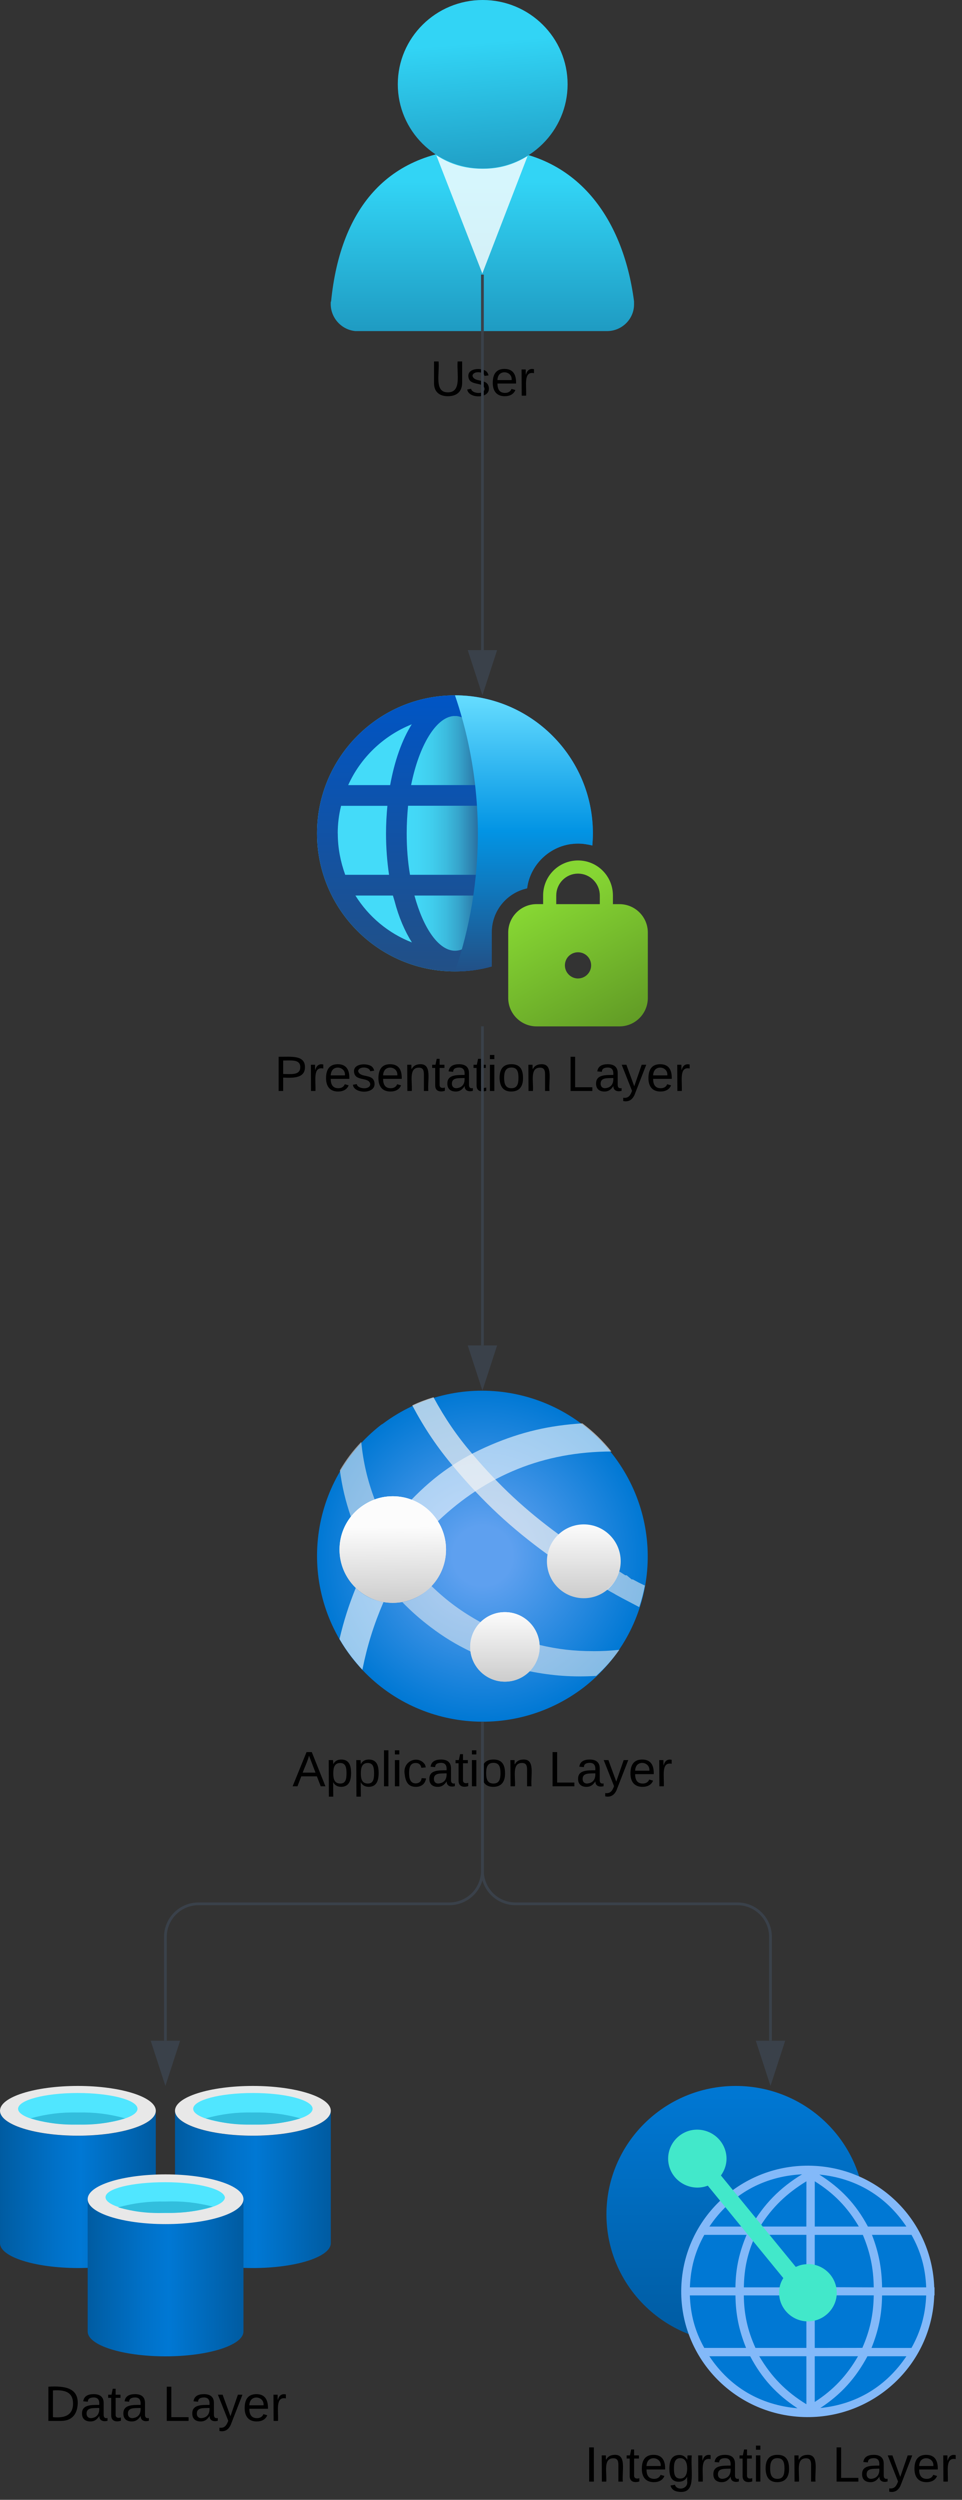 <svg xmlns="http://www.w3.org/2000/svg" xmlns:xlink="http://www.w3.org/1999/xlink" xmlns:lucid="lucid" width="348.97" height="906"><rect width="100%" height="100%" fill="#333333" stroke="none"/><g transform="translate(-2200 -20)" lucid:page-tab-id="0_0"><path d="M2320 20h110v120h-110z" fill-opacity="0"/><path d="M2420.2 140c5.4 0 9.8-4.36 9.8-9.65v-1.13c-3.96-30.55-21.34-55.34-55-55.34s-51.48 21.03-54.9 55.4c-.1 0-.1.07-.1.07-.44 5.36 3.52 10.12 8.9 10.65h91.3z" fill="url(#a)"/><path d="M2374.97 81.16c-6.2 0-11.5-1.54-16.7-4.88l16.7 42.84 16.42-42.58c-5.18 3.2-10.34 4.67-16.43 4.62z" fill="#fff" fill-opacity=".8"/><path d="M2405.9 50.54c0 16.86-13.8 30.54-30.8 30.54s-30.8-13.68-30.8-30.54S2358.1 20 2375.1 20s30.8 13.68 30.8 30.54z" fill="url(#b)"/><use xlink:href="#c" transform="matrix(1,0,0,1,2290,149) translate(66.05 14.4)"/><path d="M2315 272h120v120h-120z" fill-opacity="0"/><path d="M2378.35 357.87c0-7.8 5.5-14.3 12.8-15.9 1.3-9.12 9.12-16.23 18.53-16.23 1.8 0 3.5.3 5.2.7.1-1.4.2-2.9.2-4.4 0-27.62-22.42-50.04-50.04-50.04-27.62 0-50.04 22.42-50.04 50.04 0 27.62 22.42 50.04 50.04 50.04 4.6 0 9.1-.6 13.3-1.8v-12.4z" fill="url(#d)"/><path d="M2378.35 357.87c0-7.8 5.5-14.3 12.9-15.9.2-1.72.6-3.42 1.3-4.92h-3.6c.7-4.7 1.1-9.8 1.1-15 0-3.4-.2-6.8-.5-10.02h16.82c.8 3.2 1.2 6.5 1.2 10 0 1.3-.1 2.6-.2 3.9.8-.1 1.5-.2 2.3-.2 1.8 0 3.5.3 5.2.7.1-1.4.2-2.9.2-4.4 0-27.6-22.4-50.03-50.03-50.03-27.62 0-50.04 22.42-50.04 50.04 0 27.62 22.42 50.04 50.04 50.04 4.6 0 9.1-.6 13.3-1.8v-12.4zm3-20.82h-32.62c-.8-4.7-1.2-9.7-1.2-15 0-3.5.2-6.8.5-10.02h34.02c.3 3.2.5 6.5.5 10 0 5.3-.4 10.32-1.2 15.02zm.8-53.94c9.6 4.2 17.32 11.82 21.62 21.43h-15.2c-1.5-8.3-4-15.62-7.42-21.22l-.5-.9 1.5.6zm-17.7-3.6h1.2c6.3.7 12.4 10.6 15.3 25.03h-31.82c2.9-14.42 9-24.42 15.3-25.02zm-15.12 3l.1-.1c-3.6 5.7-6.3 13.32-7.9 22.13h-15.22c4.5-10 12.82-17.92 23.03-22.02zm-26.82 39.54c0-3.4.4-6.7 1.2-9.9v-.1h16.82c-.3 3.2-.5 6.6-.5 10 0 5.2.4 10.3 1.1 15h-15.9c-1.7-4.7-2.7-9.7-2.7-15zm6.4 22.52h13.62l.6 2c1.5 5.8 3.7 10.9 6.3 15-8.5-3.3-15.7-9.3-20.5-17zm21.43 0h29.42c-3.3 12.1-8.9 20-14.7 20-5.82 0-11.42-7.9-14.72-20z" fill="url(#e)"/><path d="M2378.4 370.18v-12.3c0-7.82 5.5-14.32 12.8-15.92 1.2-9.1 9.07-16.22 18.48-16.22 1.8 0 3.55.3 5.2.7.1-1.4.2-2.9.2-4.4 0-27.62-22.42-50.04-50.04-50.04 3.85 11.2 8.3 28.52 8.3 50.04s-4.45 38.83-8.3 50.04c4.6 0 9.1-.6 13.36-1.8z" fill="url(#f)"/><path d="M2422.34 344.56v3.13h2.38c5.67 0 10.28 4.62 10.28 10.27v23.75c0 5.65-4.6 10.28-10.28 10.28h-30.08c-5.67 0-10.28-4.63-10.28-10.28v-23.75c0-5.65 4.6-10.28 10.28-10.28h2.38v-3.13c0-7.04 5.67-12.7 12.66-12.7 7 0 12.66 5.66 12.66 12.7zm-20.56 0v3.13h15.8v-3.13c0-4.4-3.55-7.94-7.9-7.94-4.36 0-7.9 3.55-7.9 7.94zm7.9 30.06c2.63 0 4.76-2.16 4.76-4.74 0-2.65-2.13-4.75-4.76-4.75s-4.76 2.1-4.76 4.75c0 2.58 2.13 4.75 4.76 4.75z" fill="url(#g)"/><use xlink:href="#h" transform="matrix(1,0,0,1,2285,401) translate(14.575 14.4)"/><use xlink:href="#i" transform="matrix(1,0,0,1,2285,401) translate(120.475 14.4)"/><path d="M2375 119.53v136.1" stroke="#3a414a" fill="none"/><path stroke="#3a414a" stroke-width=".05" fill="#3a414a"/><path d="M2375 270.38l-4.64-14.26h9.28z" stroke="#3a414a" fill="#3a414a"/><path d="M2315 524h120v120h-120z" fill-opacity="0"/><path d="M2411.96 631.4c-26.28 20.28-63.96 15.6-84.36-10.68-20.28-26.28-15.6-63.96 10.68-84.36l.6-.36c26.64-19.92 64.32-14.4 84.12 12.12 19.56 26.28 14.64 63.12-11.04 83.28" fill="url(#j)"/><path d="M2358.78 571.4c17.72-16.88 38.55-25.27 63.02-25.34-3.27-4-6.4-7.07-10.53-10.2-12.05.75-22.14 3.1-33.18 7.8-11.48 4.9-20.26 11-28.9 19.95 4.14 1.57 7.2 4.06 9.58 7.8zM2329.05 595.52c-2.57 6.34-4.33 11.9-5.9 18.52 1.4 2.4 2.7 4.33 4.4 6.53 1.3 1.63 2.5 3.1 3.9 4.6 1.8-8.87 4.1-16.22 7.67-24.55-3.96-.7-7.17-2.3-10.07-5.1z" fill="#fff" fill-opacity=".6"/><path d="M2335.9 563.43c-2.63-7.08-4.1-13.34-4.86-20.83-3.12 3.28-5.44 6.37-7.75 10.28.82 6.02 2.03 11.06 4 16.84 2.32-3 5.03-5.02 8.6-6.3z" fill="#f2f2f2" fill-opacity=".55"/><path d="M2361.8 581.6c0 10.66-8.66 19.32-19.32 19.32s-19.32-8.65-19.32-19.32 8.66-19.32 19.32-19.32 19.32 8.65 19.32 19.32z" fill="url(#k)"/><path d="M2370.6 616.94c0-3.54 1.27-6.53 3.8-8.98-6.88-3.78-12.26-7.72-17.9-13.16-2.92 3.16-6.3 5.04-10.54 5.87 3.36 3.44 6.43 6.13 10.27 9.05 4.78 3.6 9.1 6.25 14.5 8.84-.08-.57-.14-1.04-.14-1.62zM2415.18 618.42c-6.92 0-12.8-.67-19.52-2.26.04.27.04.5 0 .78 0 3.42-1.2 6.34-3.62 8.76 8.4 1.67 15.67 2.18 24.22 1.7 3.3-3 5.84-5.83 8.42-9.47-3.33.36-6.14.5-9.5.5z" fill="#f2f2f2" fill-opacity=".55"/><path d="M2395.76 616.88c0 6.96-5.65 12.6-12.6 12.6-6.95 0-12.6-5.64-12.6-12.6s5.64-12.6 12.6-12.6c6.95 0 12.6 5.64 12.6 12.6z" fill="url(#l)"/><path d="M2398.64 583.4c.64-2.9 2.02-5.2 4.32-7.07-12.28-8.95-21.73-17.73-31.56-29.3-5.7-6.66-9.93-12.88-14.15-20.63-2.78.86-5.07 1.7-7.7 2.96 4.5 8.44 9.03 15.17 15.23 22.52 10.46 12.48 20.66 21.94 33.86 31.52z" fill="#f2f2f2" fill-opacity=".7"/><path d="M2425.16 585.86c0 7.4-6 13.38-13.38 13.38-7.4 0-13.38-6-13.38-13.38 0-7.4 6-13.38 13.38-13.38 7.4 0 13.38 6 13.38 13.38z" fill="url(#m)"/><path d="M2434.16 594.76l-2.47-1.2-2.13-1.14h-.42l-1.83-1.5h-.5l-2.18-1.4c-.8 2.72-2.25 4.82-4.52 6.52.84.56 1.77 1.06 2.68 1.55l.56.34 2.47 1.35 6.07 3.18c.9-2.7 1.52-5.05 2.05-7.87z" fill="#f2f2f2" fill-opacity=".55"/><path d="M2361.8 581.6c0 10.66-8.66 19.32-19.32 19.32s-19.32-8.65-19.32-19.32 8.66-19.32 19.32-19.32 19.32 8.65 19.32 19.32z" fill="url(#n)"/><path d="M2395.76 616.88c0 6.96-5.65 12.6-12.6 12.6-6.95 0-12.6-5.64-12.6-12.6s5.64-12.6 12.6-12.6c6.95 0 12.6 5.64 12.6 12.6z" fill="url(#o)"/><use xlink:href="#p" transform="matrix(1,0,0,1,2285,653) translate(21.1 14.4)"/><use xlink:href="#i" transform="matrix(1,0,0,1,2285,653) translate(113.95 14.4)"/><path d="M2375 392.5v115.12" stroke="#3a414a" fill="none"/><path d="M2375.47 392.5h-.94v-.5h.94z" stroke="#3a414a" stroke-width=".05" fill="#3a414a"/><path d="M2375 522.38l-4.64-14.26h9.28z" stroke="#3a414a" fill="#3a414a"/><path d="M2200 776h120v98h-120z" fill-opacity="0"/><path d="M2291.74 794.05c-15.6 0-28.26-4.05-28.26-9.07V833c0 4.9 12.43 8.96 27.92 9h.34c15.6 0 28.26-4.04 28.26-9v-48.02c0 5.02-12.66 9.07-28.26 9.07z" fill="url(#q)"/><path d="M2320 784.98c0 5-12.66 9.05-28.26 9.05-15.6 0-28.26-4.04-28.26-9.05 0-5 12.66-8.98 28.26-8.98 15.6 0 28.26 4.04 28.26 8.98" fill="#e8e8e8"/><path d="M2313.4 784.28c0 3.2-9.75 5.73-21.66 5.73-11.9 0-21.66-2.53-21.66-5.72 0-3.2 9.75-5.73 21.66-5.73 11.9 0 21.66 2.54 21.66 5.73" fill="#50e6ff"/><path d="M2291.8 785.62c-6.1-.12-11.26.52-17.16 2.12 5.87 1.74 11.05 2.42 17.16 2.26 6.1.16 11.3-.52 17.16-2.26-5.9-1.6-11.05-2.24-17.16-2.12z" fill="#32bedd"/><path d="M2228.26 794.05c-15.6 0-28.26-4.05-28.26-9.07V833c0 4.9 12.43 8.96 28.26 9 15.6 0 28.26-4.04 28.26-9v-48.02c0 5.02-12.66 9.07-28.26 9.07z" fill="url(#r)"/><path d="M2256.52 784.98c0 5-12.66 9.05-28.26 9.05-15.6 0-28.26-4.04-28.26-9.05 0-5 12.66-8.98 28.26-8.98 15.6 0 28.26 4.04 28.26 8.98" fill="#e8e8e8"/><path d="M2249.88 784.28c0 3.2-9.74 5.73-21.66 5.73-11.9 0-21.66-2.53-21.66-5.72 0-3.2 9.75-5.73 21.66-5.73 11.92 0 21.66 2.54 21.66 5.73" fill="#50e6ff"/><path d="M2228.25 785.62c-6.1-.12-11.26.52-17.16 2.12 5.86 1.74 11.04 2.42 17.15 2.26 6.1.16 11.3-.52 17.16-2.26-5.9-1.6-11.04-2.24-17.15-2.12z" fill="#32bedd"/><path d="M2260.06 826.03c-15.6 0-28.26-4.05-28.26-9.07V865c0 4.95 12.43 8.94 27.92 9h.34c15.6 0 28.26-4.05 28.26-9v-48.04c0 5.02-12.66 9.07-28.26 9.07z" fill="url(#s)"/><path d="M2288.32 817.03c0 5-12.66 9.05-28.26 9.05-15.6 0-28.26-4.04-28.26-9.05 0-5.02 12.66-8.98 28.26-8.98 15.6 0 28.26 4.04 28.26 8.98" fill="#e8e8e8"/><path d="M2281.6 816.33c0 3.18-9.75 5.73-21.66 5.73-11.9 0-21.66-2.55-21.66-5.73 0-3.17 9.75-5.44 21.66-5.44 11.9 0 21.66 2.53 21.66 5.72" fill="#50e6ff"/><path d="M2260 817.9c-6.1-.13-11.26.5-17.16 2.1 5.87 1.65 11.05 2.25 17.16 2 6.1.15 11.3-.53 17.16-2.27-5.9-1.5-11.1-2.05-17.16-1.84z" fill="#32bedd"/><use xlink:href="#t" transform="matrix(1,0,0,1,2170,883) translate(46.05 14.4)"/><use xlink:href="#i" transform="matrix(1,0,0,1,2170,883) translate(89 14.4)"/><path d="M2375 644.5V698a12 12 0 0 1-12 12h-91a12 12 0 0 0-12 12v37.62" stroke="#3a414a" fill="none"/><path d="M2375.47 644.5h-.94v-.5h.94z" stroke="#3a414a" stroke-width=".05" fill="#3a414a"/><path d="M2260 774.38l-4.64-14.26h9.28z" stroke="#3a414a" fill="#3a414a"/><path d="M2420 776h119v120h-119z" fill-opacity="0"/><path d="M2513.77 822.56c0 25.7-21 46.56-46.88 46.56-25.9 0-46.9-20.86-46.9-46.56 0-25.7 21-46.56 46.9-46.56 25.87 0 46.87 20.86 46.87 46.56z" fill="url(#u)"/><path d="M2538.05 850.46c0 24.6-20.13 44.58-44.92 44.58-24.8 0-44.93-19.97-44.93-44.58 0-24.6 20.13-44.58 44.93-44.58s44.92 19.97 44.92 44.58z" fill="#0078d4"/><path d="M2539 849h-.1c-.82-24.13-20.1-43.26-44.36-44.08-25.36-.82-46.58 18.95-47.4 44.08-.84 25.14 19 46.18 44.36 47 25.36.82 46.58-18.95 47.4-44.08h.1zm-19.02 0c-.1-6.83-1.2-12.66-3.67-19.03h14.34c3.4 6.1 5.05 12.02 5.33 19.03zm-69.72 2.92h16.53c.08 6.92 1.28 12.66 3.85 19.03h-15.16c-3.4-6.1-4.97-12.02-5.24-19.03zm42.25-24.96h-16.8c4.4-7 9.65-12.02 16.82-16.4zm3.05-16.4c6.9 4.3 11.85 9.4 15.98 16.4h-15.98zm-3.04 19.4V849h-22.68c.1-6.92 1.38-12.75 4.32-19.03zM2466.8 849h-16.54c.27-7 1.83-12.93 5.23-19.03h15.33c-2.66 6.37-3.95 12.1-4.04 19.03zm3.02 2.92h22.7v19.03h-18.47c-2.85-6.28-4.14-12.1-4.23-19.03zm22.7 22.04v17.4c-7.45-4.56-12.68-9.93-17.1-17.4zm3.03 0h15.7c-4.04 7-8.9 12.2-15.7 16.57zm0-3V851.9h21.4c-.1 6.92-1.38 12.75-4.13 19.03zm0-22.05v-18.93H2513c2.67 6.37 3.86 12.1 3.95 19.03zm33.25-21.94h-13.96c-4.32-8.1-9.83-13.93-17.64-18.85 13.32 1.28 24.25 7.84 31.6 18.86zm-37.85-18.94c-8.08 4.9-13.87 10.84-18.55 18.94h-15.07c7.8-11.57 19.47-18.22 33.62-18.94zm-33.62 65.94h14.8c4.22 8 9.54 13.84 17.17 18.85-13.5-1.17-24.53-7.64-31.97-18.84zm40.24 18.76c7.53-4.92 12.86-10.84 17.1-18.76h14.13c-7.35 10.93-18 17.4-31.23 18.76zm33.07-21.77h-14.5c2.56-6.37 3.75-12.1 3.84-19.03h16c-.3 7-1.94 12.93-5.34 19.03z" fill="#83b9f9"/><path d="M2493.08 840.6c-1.6 0-2.94.3-4.4 1l-27.16-33.15c2.14-3 2.63-6.54 1.28-9.94-2.14-5.34-8.26-8.05-13.7-5.97-5.44 2.16-8.13 8.2-6 13.62 2.1 5.35 8.26 8.06 13.65 5.98l27.4 33.5c-1.04 1.65-1.53 3.32-1.53 5.34 0 5.7 4.7 10.35 10.46 10.35 5.75 0 10.46-4.66 10.46-10.35 0-5.77-4.7-10.43-10.46-10.43z" fill="#42e8ca"/><use xlink:href="#v" transform="matrix(1,0,0,1,2390,905) translate(22.075 14.4)"/><use xlink:href="#i" transform="matrix(1,0,0,1,2390,905) translate(111.975 14.4)"/><path d="M2375 644.5V698a12 12 0 0 0 12 12h80.5a12 12 0 0 1 12 12v37.62" stroke="#3a414a" fill="none"/><path d="M2375.47 644.5h-.94v-.5h.94z" stroke="#3a414a" stroke-width=".05" fill="#3a414a"/><path d="M2479.5 774.38l-4.64-14.26h9.28z" stroke="#3a414a" fill="#3a414a"/><defs><linearGradient gradientUnits="userSpaceOnUse" id="a" x1="2375" y1="65.81" x2="2375" y2="156.35"><stop offset="22%" stop-color="#32d4f5"/><stop offset="100%" stop-color="#198ab3"/></linearGradient><linearGradient gradientUnits="userSpaceOnUse" id="b" x1="2372.42" y1="17.33" x2="2379.08" y2="99.48"><stop offset="22%" stop-color="#32d4f5"/><stop offset="100%" stop-color="#198ab3"/></linearGradient><path d="M232-93c-1 65-40 97-104 97C67 4 28-28 28-90v-158h33c8 89-33 224 67 224 102 0 64-133 71-224h33v155" id="w"/><path d="M135-143c-3-34-86-38-87 0 15 53 115 12 119 90S17 21 10-45l28-5c4 36 97 45 98 0-10-56-113-15-118-90-4-57 82-63 122-42 12 7 21 19 24 35" id="x"/><path d="M100-194c63 0 86 42 84 106H49c0 40 14 67 53 68 26 1 43-12 49-29l28 8c-11 28-37 45-77 45C44 4 14-33 15-96c1-61 26-98 85-98zm52 81c6-60-76-77-97-28-3 7-6 17-6 28h103" id="y"/><path d="M114-163C36-179 61-72 57 0H25l-1-190h30c1 12-1 29 2 39 6-27 23-49 58-41v29" id="z"/><g id="c"><use transform="matrix(0.05,0,0,0.05,0,0)" xlink:href="#w"/><use transform="matrix(0.05,0,0,0.05,12.95,0)" xlink:href="#x"/><use transform="matrix(0.05,0,0,0.05,21.95,0)" xlink:href="#y"/><use transform="matrix(0.05,0,0,0.05,31.95,0)" xlink:href="#z"/></g><linearGradient gradientUnits="userSpaceOnUse" id="d" x1="2315" y1="322.04" x2="2382.14" y2="322.04"><stop offset="44.6%" stop-color="#44dbf9"/><stop offset="54.3%" stop-color="#43d7f6"/><stop offset="62.2%" stop-color="#40cded"/><stop offset="69.6%" stop-color="#3cbcdf"/><stop offset="76.7%" stop-color="#36a4cb"/><stop offset="83.4%" stop-color="#2e84b1"/><stop offset="89.9%" stop-color="#255f92"/><stop offset="92.2%" stop-color="#225086"/></linearGradient><linearGradient gradientUnits="userSpaceOnUse" id="e" x1="2365.04" y1="372.07" x2="2365.04" y2="272"><stop offset="0%" stop-color="#225086"/><stop offset="100%" stop-color="#0055c5"/></linearGradient><linearGradient gradientUnits="userSpaceOnUse" id="f" x1="2390.06" y1="372.07" x2="2390.06" y2="272"><stop offset="0%" stop-color="#225086"/><stop offset="50.8%" stop-color="#0294e4"/><stop offset="100%" stop-color="#6df"/></linearGradient><linearGradient gradientUnits="userSpaceOnUse" id="g" x1="2426.2" y1="398.91" x2="2396.49" y2="346.64"><stop offset="0%" stop-color="#5e9624"/><stop offset="100%" stop-color="#86d633"/></linearGradient><path d="M30-248c87 1 191-15 191 75 0 78-77 80-158 76V0H30v-248zm33 125c57 0 124 11 124-50 0-59-68-47-124-48v98" id="A"/><path d="M117-194c89-4 53 116 60 194h-32v-121c0-31-8-49-39-48C34-167 62-67 57 0H25l-1-190h30c1 10-1 24 2 32 11-22 29-35 61-36" id="B"/><path d="M59-47c-2 24 18 29 38 22v24C64 9 27 4 27-40v-127H5v-23h24l9-43h21v43h35v23H59v120" id="C"/><path d="M141-36C126-15 110 5 73 4 37 3 15-17 15-53c-1-64 63-63 125-63 3-35-9-54-41-54-24 1-41 7-42 31l-33-3c5-37 33-52 76-52 45 0 72 20 72 64v82c-1 20 7 32 28 27v20c-31 9-61-2-59-35zM48-53c0 20 12 33 32 33 41-3 63-29 60-74-43 2-92-5-92 41" id="D"/><path d="M24-231v-30h32v30H24zM24 0v-190h32V0H24" id="E"/><path d="M100-194c62-1 85 37 85 99 1 63-27 99-86 99S16-35 15-95c0-66 28-99 85-99zM99-20c44 1 53-31 53-75 0-43-8-75-51-75s-53 32-53 75 10 74 51 75" id="F"/><g id="h"><use transform="matrix(0.05,0,0,0.05,0,0)" xlink:href="#A"/><use transform="matrix(0.05,0,0,0.05,12,0)" xlink:href="#z"/><use transform="matrix(0.05,0,0,0.05,17.95,0)" xlink:href="#y"/><use transform="matrix(0.05,0,0,0.05,27.95,0)" xlink:href="#x"/><use transform="matrix(0.05,0,0,0.05,36.95,0)" xlink:href="#y"/><use transform="matrix(0.05,0,0,0.05,46.95,0)" xlink:href="#B"/><use transform="matrix(0.05,0,0,0.05,56.95,0)" xlink:href="#C"/><use transform="matrix(0.05,0,0,0.05,61.95,0)" xlink:href="#D"/><use transform="matrix(0.05,0,0,0.05,71.95,0)" xlink:href="#C"/><use transform="matrix(0.05,0,0,0.05,76.95,0)" xlink:href="#E"/><use transform="matrix(0.05,0,0,0.05,80.9,0)" xlink:href="#F"/><use transform="matrix(0.05,0,0,0.05,90.9,0)" xlink:href="#B"/></g><path d="M30 0v-248h33v221h125V0H30" id="G"/><path d="M179-190L93 31C79 59 56 82 12 73V49c39 6 53-20 64-50L1-190h34L92-34l54-156h33" id="H"/><g id="i"><use transform="matrix(0.05,0,0,0.05,0,0)" xlink:href="#G"/><use transform="matrix(0.05,0,0,0.05,10,0)" xlink:href="#D"/><use transform="matrix(0.05,0,0,0.05,20,0)" xlink:href="#H"/><use transform="matrix(0.05,0,0,0.05,29,0)" xlink:href="#y"/><use transform="matrix(0.05,0,0,0.05,39,0)" xlink:href="#z"/></g><radialGradient gradientUnits="userSpaceOnUse" id="j" fx="2375.06" fy="583.87" cx="2375.06" cy="583.87" r="60.1"><stop offset="18%" stop-color="#5ea0ef"/><stop offset="100%" stop-color="#0078d4"/></radialGradient><linearGradient gradientUnits="userSpaceOnUse" id="k" x1="2342.62" y1="601.42" x2="2342.41" y2="573.46"><stop offset="0%" stop-color="#ccc"/><stop offset="100%" stop-color="#fcfcfc"/></linearGradient><linearGradient gradientUnits="userSpaceOnUse" id="l" x1="2383.16" y1="629.48" x2="2383.16" y2="604.35"><stop offset="0%" stop-color="#ccc"/><stop offset="100%" stop-color="#fcfcfc"/></linearGradient><linearGradient gradientUnits="userSpaceOnUse" id="m" x1="2411.78" y1="599.17" x2="2411.78" y2="572.48"><stop offset="0%" stop-color="#ccc"/><stop offset="100%" stop-color="#fcfcfc"/></linearGradient><linearGradient gradientUnits="userSpaceOnUse" id="n" x1="2342.62" y1="601.42" x2="2342.41" y2="573.46"><stop offset="0%" stop-color="#ccc"/><stop offset="100%" stop-color="#fcfcfc"/></linearGradient><linearGradient gradientUnits="userSpaceOnUse" id="o" x1="2383.16" y1="629.48" x2="2383.16" y2="604.35"><stop offset="0%" stop-color="#ccc"/><stop offset="100%" stop-color="#fcfcfc"/></linearGradient><path d="M205 0l-28-72H64L36 0H1l101-248h38L239 0h-34zm-38-99l-47-123c-12 45-31 82-46 123h93" id="I"/><path d="M115-194c55 1 70 41 70 98S169 2 115 4C84 4 66-9 55-30l1 105H24l-1-265h31l2 30c10-21 28-34 59-34zm-8 174c40 0 45-34 45-75s-6-73-45-74c-42 0-51 32-51 76 0 43 10 73 51 73" id="J"/><path d="M24 0v-261h32V0H24" id="K"/><path d="M96-169c-40 0-48 33-48 73s9 75 48 75c24 0 41-14 43-38l32 2c-6 37-31 61-74 61-59 0-76-41-82-99-10-93 101-131 147-64 4 7 5 14 7 22l-32 3c-4-21-16-35-41-35" id="L"/><g id="p"><use transform="matrix(0.05,0,0,0.05,0,0)" xlink:href="#I"/><use transform="matrix(0.05,0,0,0.05,12,0)" xlink:href="#J"/><use transform="matrix(0.05,0,0,0.05,22,0)" xlink:href="#J"/><use transform="matrix(0.05,0,0,0.05,32,0)" xlink:href="#K"/><use transform="matrix(0.05,0,0,0.05,35.95,0)" xlink:href="#E"/><use transform="matrix(0.05,0,0,0.05,39.9,0)" xlink:href="#L"/><use transform="matrix(0.05,0,0,0.05,48.9,0)" xlink:href="#D"/><use transform="matrix(0.05,0,0,0.05,58.9,0)" xlink:href="#C"/><use transform="matrix(0.05,0,0,0.05,63.9,0)" xlink:href="#E"/><use transform="matrix(0.05,0,0,0.05,67.85,0)" xlink:href="#F"/><use transform="matrix(0.05,0,0,0.05,77.85,0)" xlink:href="#B"/></g><linearGradient gradientUnits="userSpaceOnUse" id="q" x1="2263.48" y1="813.49" x2="2320" y2="813.49"><stop offset="0%" stop-color="#005ba1"/><stop offset="7%" stop-color="#0060a9"/><stop offset="36%" stop-color="#0071c8"/><stop offset="52%" stop-color="#0078d4"/><stop offset="100%" stop-color="#005ba1"/></linearGradient><linearGradient gradientUnits="userSpaceOnUse" id="r" x1="2200" y1="813.49" x2="2256.52" y2="813.49"><stop offset="0%" stop-color="#005ba1"/><stop offset="7%" stop-color="#0060a9"/><stop offset="36%" stop-color="#0071c8"/><stop offset="52%" stop-color="#0078d4"/><stop offset="100%" stop-color="#005ba1"/></linearGradient><linearGradient gradientUnits="userSpaceOnUse" id="s" x1="2231.8" y1="845.48" x2="2288.32" y2="845.48"><stop offset="0%" stop-color="#005ba1"/><stop offset="7%" stop-color="#0060a9"/><stop offset="36%" stop-color="#0071c8"/><stop offset="52%" stop-color="#0078d4"/><stop offset="100%" stop-color="#005ba1"/></linearGradient><path d="M30-248c118-7 216 8 213 122C240-48 200 0 122 0H30v-248zM63-27c89 8 146-16 146-99s-60-101-146-95v194" id="M"/><g id="t"><use transform="matrix(0.05,0,0,0.05,0,0)" xlink:href="#M"/><use transform="matrix(0.05,0,0,0.05,12.95,0)" xlink:href="#D"/><use transform="matrix(0.05,0,0,0.05,22.95,0)" xlink:href="#C"/><use transform="matrix(0.05,0,0,0.05,27.95,0)" xlink:href="#D"/></g><linearGradient gradientUnits="userSpaceOnUse" id="u" x1="2466.89" y1="776" x2="2466.89" y2="869.12"><stop offset="0%" stop-color="#0078d4"/><stop offset="100%" stop-color="#005ba1"/></linearGradient><path d="M33 0v-248h34V0H33" id="N"/><path d="M177-190C167-65 218 103 67 71c-23-6-38-20-44-43l32-5c15 47 100 32 89-28v-30C133-14 115 1 83 1 29 1 15-40 15-95c0-56 16-97 71-98 29-1 48 16 59 35 1-10 0-23 2-32h30zM94-22c36 0 50-32 50-73 0-42-14-75-50-75-39 0-46 34-46 75s6 73 46 73" id="O"/><g id="v"><use transform="matrix(0.05,0,0,0.05,0,0)" xlink:href="#N"/><use transform="matrix(0.05,0,0,0.05,5,0)" xlink:href="#B"/><use transform="matrix(0.05,0,0,0.05,15,0)" xlink:href="#C"/><use transform="matrix(0.05,0,0,0.05,20,0)" xlink:href="#y"/><use transform="matrix(0.05,0,0,0.05,30,0)" xlink:href="#O"/><use transform="matrix(0.05,0,0,0.05,40,0)" xlink:href="#z"/><use transform="matrix(0.05,0,0,0.05,45.95,0)" xlink:href="#D"/><use transform="matrix(0.05,0,0,0.05,55.95,0)" xlink:href="#C"/><use transform="matrix(0.05,0,0,0.05,60.95,0)" xlink:href="#E"/><use transform="matrix(0.05,0,0,0.05,64.9,0)" xlink:href="#F"/><use transform="matrix(0.05,0,0,0.05,74.9,0)" xlink:href="#B"/></g></defs></g></svg>